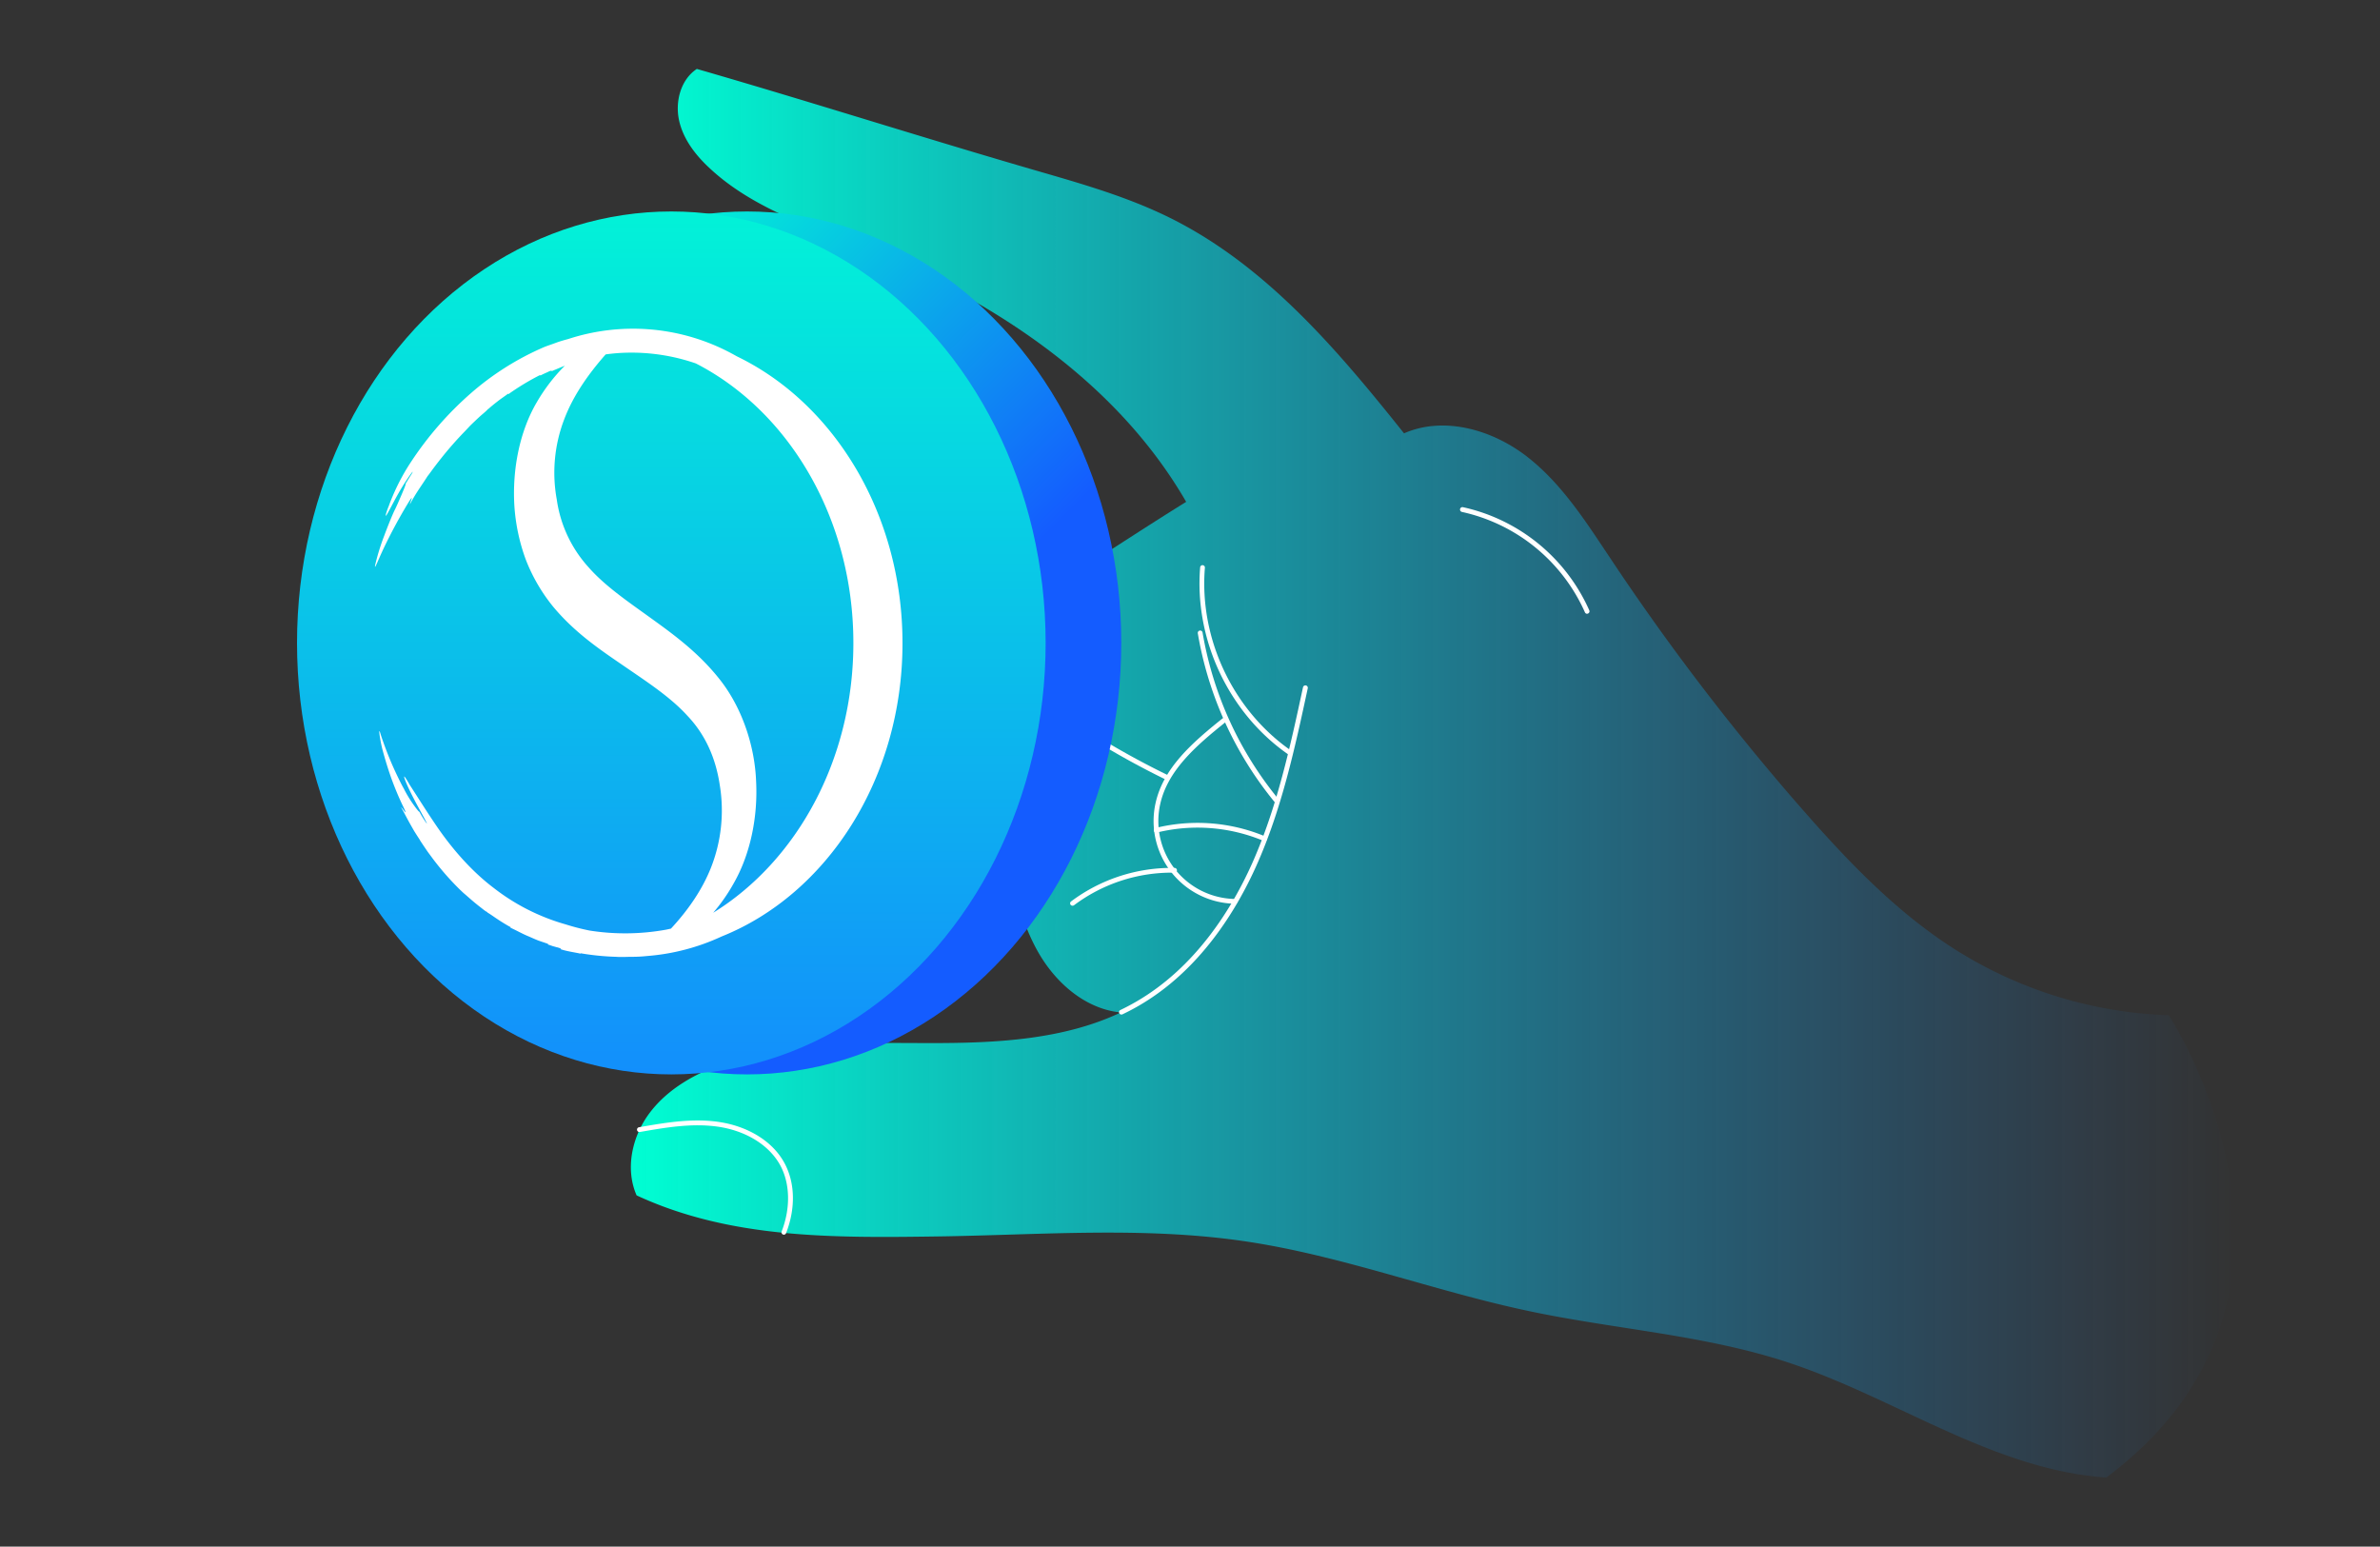 <svg id="Layer_1" data-name="Layer 1" xmlns="http://www.w3.org/2000/svg" xmlns:xlink="http://www.w3.org/1999/xlink" viewBox="0 0 1000 649.83"><rect x="0" y="0" width="1000" height="649.83" fill="#333333" stroke="none"/><defs><style>.cls-1{fill:url(#linear-gradient);}.cls-2{fill:#fff;}.cls-3{fill:none;}.cls-4{fill:url(#linear-gradient-2);}.cls-5{fill:url(#linear-gradient-3);}</style><linearGradient id="linear-gradient" x1="265.02" y1="324.91" x2="938.89" y2="324.91" gradientUnits="userSpaceOnUse"><stop offset="0" stop-color="#00ffd3"/><stop offset="1" stop-color="#1486ff" stop-opacity="0"/></linearGradient><linearGradient id="linear-gradient-2" x1="434.53" y1="152.57" x2="276.7" y2="310.4" gradientTransform="matrix(-1, 0, 0, 1, 630.82, 0)" gradientUnits="userSpaceOnUse"><stop offset="0" stop-color="#00ffd3"/><stop offset="1" stop-color="#145cff"/></linearGradient><linearGradient id="linear-gradient-3" x1="348.75" y1="40.8" x2="348.75" y2="483.76" gradientTransform="matrix(-1, 0, 0, 1, 630.82, 0)" gradientUnits="userSpaceOnUse"><stop offset="0" stop-color="#00ffd3"/><stop offset="1" stop-color="#1486ff"/></linearGradient></defs><path class="cls-1" d="M885,620.82c-47.51-3.3-88.48-33.43-133.71-48.36C716.3,560.91,679,558.58,643,551c-40.18-8.42-78.92-23.35-119.52-29.39-42.91-6.4-86.58-2.69-130-2.09s-86.7,1-126-17.26c-5-11.39-1.8-25.22,5.8-35.07s18.94-16.16,30.67-20.31c27.86-9.85,58.22-8.61,87.78-8.61,27.07,0,55.26-1.43,79.49-13h-1.5c-14.25-1.9-26.16-12.47-33.34-24.92S426,373.62,422.86,359.59q-6.53-29.49-13-59c-2.06-9.29-4-19.38,0-28,3.55-7.56,11-12.38,18.11-16.79,23.52-14.63,46.9-30.32,70.42-44.94-29.26-50.63-81-84.73-135.24-106.52-22.72-9.12-46.88-16.86-64.81-33.51-6-5.53-11.24-12.25-13-20.18s.66-17.21,7.45-21.69c48.52,14,95.7,29.15,144.23,43.19,18.45,5.34,37,10.72,54.24,19.22,43.1,21.26,74.41,60.1,104.27,97.75l-5.72-7c16.92-7.47,37.32-1.54,51.91,9.83s24.71,27.38,35,42.78a1002.69,1002.69,0,0,0,81.15,106c19.08,21.74,39.37,42.88,63.82,58.34a179.27,179.27,0,0,0,89.54,27.51S988.46,543.37,885,620.82"/><path class="cls-2" d="M518.9,379.72h0a34.75,34.75,0,0,1-33.35-42.37c3.28-14.64,15.2-25.16,28.17-35.53a1,1,0,0,1,1.25,1.57c-12.68,10.13-24.33,20.39-27.47,34.4a32.75,32.75,0,0,0,31.44,39.93,1,1,0,0,1,1,1A1,1,0,0,1,518.9,379.72Z"/><path class="cls-2" d="M536.37,337.41a1,1,0,0,1-.78-.36,151.87,151.87,0,0,1-32.31-70.94,1,1,0,0,1,2-.33,149.86,149.86,0,0,0,31.89,70,1,1,0,0,1-.77,1.63Z"/><path class="cls-2" d="M541.61,317a1,1,0,0,1-.57-.18c-24.85-17.41-39.28-48.2-36.77-78.44a1,1,0,0,1,1.08-.91,1,1,0,0,1,.91,1.08c-2.45,29.54,11.65,59.62,35.93,76.63a1,1,0,0,1,.24,1.4A1,1,0,0,1,541.61,317Z"/><path class="cls-2" d="M471.17,426.28a1,1,0,0,1-.43-1.9c2.22-1.06,4.4-2.21,6.49-3.42C502.61,406.34,517.75,381.37,526,363c10.57-23.62,16.12-49.34,21.48-74.21a1,1,0,1,1,2,.42c-5.39,25-10.95,50.8-21.62,74.6-8.35,18.64-23.72,44-49.57,58.88-2.13,1.23-4.36,2.4-6.63,3.48A1,1,0,0,1,471.17,426.28Z"/><path class="cls-2" d="M490.25,327.65a1.13,1.13,0,0,1-.44-.1,346.38,346.38,0,0,1-50.25-30,1,1,0,1,1,1.17-1.62,343.61,343.61,0,0,0,50,29.78,1,1,0,0,1-.44,1.9Z"/><path class="cls-2" d="M450.64,380.55a1,1,0,0,1-.61-1.8,70.53,70.53,0,0,1,43.48-14.08,1,1,0,0,1,1,1,1,1,0,0,1-1,1,68.4,68.4,0,0,0-42.23,13.68A1.05,1.05,0,0,1,450.64,380.55Z"/><path class="cls-2" d="M666.86,257.89a1,1,0,0,1-.92-.6,73.92,73.92,0,0,0-51.67-42.19,1,1,0,0,1,.41-2,75.93,75.93,0,0,1,53.09,43.35,1,1,0,0,1-.52,1.32A1.09,1.09,0,0,1,666.86,257.89Z"/><path class="cls-3" d="M885,620.82c-47.51-3.3-88.48-33.43-133.71-48.36C716.3,560.91,679,558.58,643,551c-40.18-8.42-78.92-23.35-119.52-29.39-42.91-6.4-86.58-2.69-130-2.09s-86.7,1-126-17.26c-5-11.39-1.8-25.22,5.8-35.07s18.94-16.16,30.67-20.31c27.86-9.85,58.22-8.61,87.78-8.61,27.07,0,55.26-1.43,79.49-13h-1.5c-14.25-1.9-26.16-12.47-33.34-24.92S426,373.62,422.86,359.59q-6.53-29.49-13-59c-2.06-9.29-4-19.38,0-28,3.55-7.56,11-12.38,18.11-16.79,23.52-14.63,46.9-30.32,70.42-44.94-29.26-50.63-81-84.73-135.24-106.52-22.72-9.12-46.88-16.86-64.81-33.51-6-5.53-11.24-12.25-13-20.18s.66-17.21,7.45-21.69c48.52,14,95.7,29.15,144.23,43.19,18.45,5.34,37,10.72,54.24,19.22,43.1,21.26,74.41,60.1,104.27,97.75l-5.72-7c16.92-7.47,37.32-1.54,51.91,9.83s24.71,27.38,35,42.78a1002.69,1002.69,0,0,0,81.15,106c19.08,21.74,39.37,42.88,63.82,58.34a179.27,179.27,0,0,0,89.54,27.51"/><path class="cls-2" d="M531.33,353.4a1.07,1.07,0,0,1-.39-.07,71.86,71.86,0,0,0-44.94-3.5,1,1,0,0,1-.48-1.94,73.84,73.84,0,0,1,46.19,3.59,1,1,0,0,1-.38,1.92Z"/><path class="cls-2" d="M329.36,518.78a1.15,1.15,0,0,1-.36-.07,1,1,0,0,1-.57-1.3c3.79-9.76,3.56-20.16-.62-27.82-4.64-8.5-14.51-14.57-26.41-16.23-10.87-1.51-21.9.41-32.56,2.27a1,1,0,1,1-.35-2c10.82-1.88,22-3.84,33.18-2.28,12.53,1.75,23,8.19,27.89,17.25,4.53,8.29,4.79,19.05.73,29.51A1,1,0,0,1,329.36,518.78Z"/><ellipse class="cls-4" cx="313.86" cy="270.14" rx="157.27" ry="181.29"/><ellipse class="cls-5" cx="282.07" cy="270.14" rx="157.27" ry="181.29"/><path class="cls-2" d="M379.2,270.24c0-54.24-28.69-100.73-69.52-120.48-1.42-.8-2.86-1.58-4.32-2.31a87.68,87.68,0,0,0-66.62-5c-1.32.36-3.32.89-5.23,1.61s-3.89,1.33-5.15,1.89a117.11,117.11,0,0,0-30.71,19.45,142.14,142.14,0,0,0-24.8,28.44,88.88,88.88,0,0,0-7.2,13.09c-1.54,3.45-2.27,5.62-2.27,5.62-1.16,2.8-2,5.72-.56,3.18s3.76-7.2,6.06-10.94,4.37-6.7,4.55-6.54a9.58,9.58,0,0,1-.91,1.58c-.58.93-1.34,2.17-2.1,3.41.19.15-.67,2.23-1.69,4.62s-2.19,5.1-2.86,6.39-2.66,6.05-4.45,10.89a97.19,97.19,0,0,0-3.54,11.23c-.53,2.16-.38,2.22.22.92s1.66-3.84,3.12-6.93a215.21,215.21,0,0,1,10.3-19.08c3-4.78.46.35.75.56,2.68-5,4.41-7.13,7.41-11.82,0,0,.17-.2.45-.57l1.18-1.6c1-1.37,2.39-3.2,4-5.23a150,150,0,0,1,10.08-11.47l1.62-1.72c.57-.63,1.36-1.38,2.36-2.33s2.21-2.12,3.74-3.4c2-1.74,2-1.85,1.88-2a1.48,1.48,0,0,1,.13.21c1-.94,2.53-2.17,4.1-3.39s3.22-2.28,4.26-3.11l.11.22a105.52,105.52,0,0,1,13.35-8.07,2.34,2.34,0,0,1,.09.24c1.14-.63,2.33-1.11,3.2-1.52a6,6,0,0,1,1.49-.57l.08.24,4.42-1.85,1.11-.45a74.81,74.81,0,0,0-11.7,15.21c-7.33,12.4-10.42,28.44-9.51,43.59a80.39,80.39,0,0,0,4.84,22.78,73.13,73.13,0,0,0,11.45,19.67c9.37,11.26,20.27,18.43,30.15,25.21s19.31,12.94,26.4,20.77c7.23,7.64,11.77,17.43,13.48,29.09a65.54,65.54,0,0,1-3.71,34.59c-3.75,9.45-9.75,18-16.81,25.61-.73.16-1.46.33-2.19.47a96.25,96.25,0,0,1-32,.35,94.94,94.94,0,0,1-10.08-2.6A88.43,88.43,0,0,1,207.33,373c-9.64-7.31-17.86-17-24.21-26.38-3.2-4.71-5.89-8.95-7.85-12l-3.14-4.89c-1.45-2.54-3-5-2-2.21s3.36,7.44,5.46,11.33,3.92,7.08,3.75,7.22a41.28,41.28,0,0,1-3.12-5c-.18.15-1.53-1.59-3-3.71a52.19,52.19,0,0,1-3.59-6.08c-.76-1.29-3.15-6-5.24-10.88s-3.86-10-4.33-11.47c-.64-2.22-.8-2.17-.64-.65a57.35,57.35,0,0,0,1.69,8.17c1,3.61,2.28,7.8,3.76,11.77s3.1,7.7,4.45,10.48c2.7,5.57-.5.35-.77.53,1.49,2.7,2.55,4.78,3.68,6.8l1.77,3.11c.66,1.06,1.38,2.2,2.23,3.47,0,0,.13.26.41.71s.7,1.06,1.21,1.84l1.85,2.72,2.39,3.23a114.84,114.84,0,0,0,11.22,12.75s.14.12.44.41.77.76,1.48,1.35c1.42,1.19,3.59,3.25,7.11,5.94,2.3,1.86,2.42,1.65,2.46,1.57a1.39,1.39,0,0,1-.11.21c1.27.72,3,2,4.88,3.23s3.71,2.32,5,3l-.09.23c2.63,1.17,5.14,2.65,7.8,3.71,1.31.57,2.62,1.17,4,1.71l4,1.36a1.82,1.82,0,0,1-.07.25l2,.69,1.75.49a7.12,7.12,0,0,1,1.69.57l-.05.25c2.71,1,8.33,1.67,8.29,1.94a2.42,2.42,0,0,0,0-.25,106.24,106.24,0,0,0,15,1.5c2.28.17,4.46,0,6.6,0a58,58,0,0,0,6.34-.33,91,91,0,0,0,31.35-8.2C347.43,375.78,379.2,327.31,379.2,270.24ZM308.48,370.78c6.95-12.34,10-27.89,9.2-42.71-.6-14.91-6-30.72-15-42.25S283,266.58,273.25,259.55s-19.19-13.45-26.07-21.33a53.42,53.42,0,0,1-13.24-28.32,62.59,62.59,0,0,1,3.11-33.67c3.73-9.92,10.09-19,17.43-27.32a77.47,77.47,0,0,1,8.7-.72,83,83,0,0,1,29.19,4.51c39,20,66.19,65.08,66.19,117.47,0,49.05-23.84,91.67-58.9,113.34A75.42,75.42,0,0,0,308.48,370.78Z"/></svg>